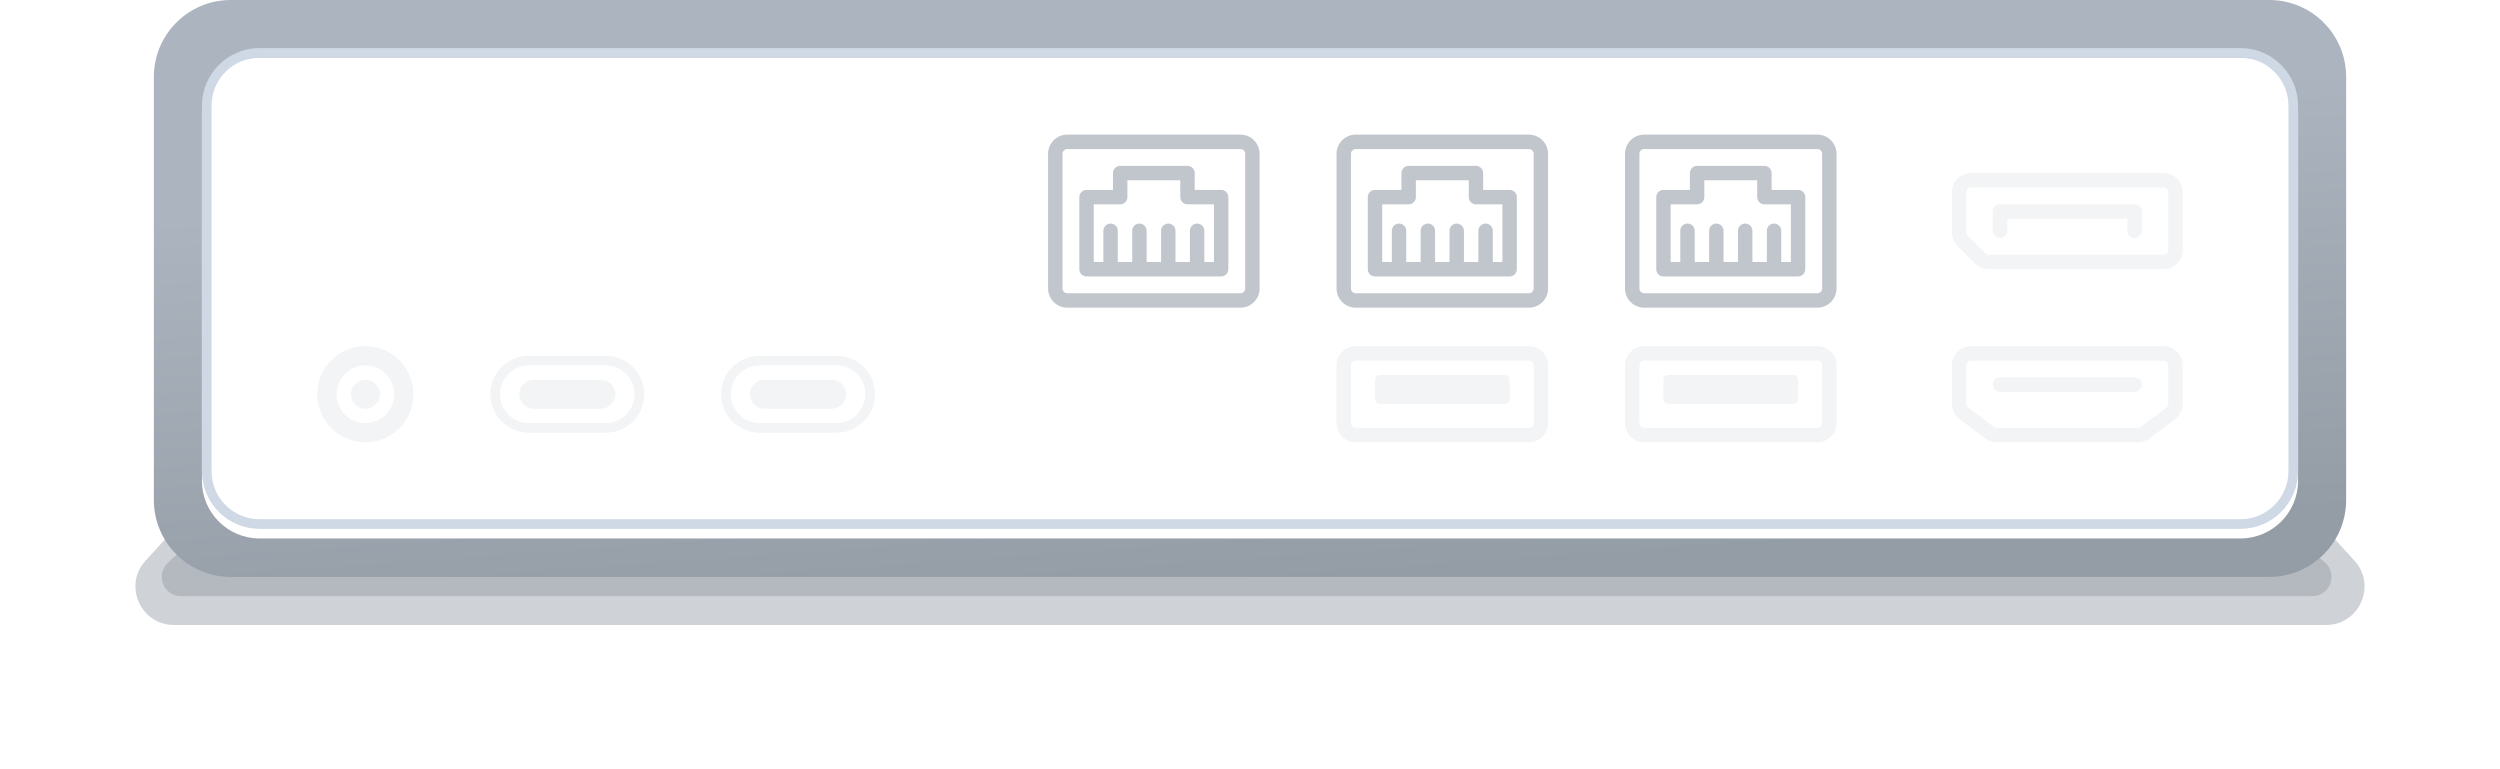 <svg width="260" height="80" viewBox="0 0 260 80" fill="none" xmlns="http://www.w3.org/2000/svg">
<g opacity="0.8">
<g opacity="0.4" filter="url(#filter0_f_2813_23227)">
<path d="M18.811 54.297C19.569 53.471 20.638 53 21.76 53H238.24C239.362 53 240.431 53.471 241.189 54.297L244.856 58.297C247.207 60.863 245.387 65 241.907 65H18.093C14.613 65 12.793 60.863 15.144 58.297L18.811 54.297Z" fill="#6C7480"/>
</g>
<g opacity="0.4" filter="url(#filter1_f_2813_23227)">
<path d="M17.828 58.172C18.579 57.421 19.596 57 20.657 57H238.552C239.488 57 240.394 57.328 241.113 57.927L241.756 58.464C243.193 59.661 242.346 62 240.476 62H18.828C17.047 62 16.154 59.846 17.414 58.586L17.828 58.172Z" fill="#6C7480"/>
</g>
</g>
<g filter="url(#filter2_iiii_2813_23227)">
<path d="M16 8C16 3.582 19.582 0 24 0H236C240.418 0 244 3.582 244 8V52C244 56.418 240.418 60 236 60H24C19.582 60 16 56.418 16 52V8Z" fill="url(#paint0_linear_2813_23227)"/>
</g>
<g filter="url(#filter3_i_2813_23227)">
<path d="M21 11C21 7.686 23.686 5 27 5H233C236.314 5 239 7.686 239 11V49C239 52.314 236.314 55 233 55H27C23.686 55 21 52.314 21 49V11Z" fill="white"/>
</g>
<path d="M21.5 11C21.5 7.962 23.962 5.5 27 5.5H233C236.038 5.5 238.5 7.962 238.5 11V49C238.5 52.038 236.038 54.5 233 54.5H27C23.962 54.5 21.5 52.038 21.5 49V11Z" stroke="#CFD8E5"/>
<g opacity="0.2">
<path d="M55.5 39.5C54.672 39.5 54 40.172 54 41C54 41.828 54.672 42.5 55.5 42.5H62.5C63.328 42.5 64 41.828 64 41C64 40.172 63.328 39.5 62.5 39.5H55.5Z" fill="#C0C6CC"/>
<path fill-rule="evenodd" clip-rule="evenodd" d="M51 41C51 38.791 52.791 37 55 37H63C65.209 37 67 38.791 67 41C67 43.209 65.209 45 63 45H55C52.791 45 51 43.209 51 41ZM55 38H63C64.657 38 66 39.343 66 41C66 42.657 64.657 44 63 44H55C53.343 44 52 42.657 52 41C52 39.343 53.343 38 55 38Z" fill="#C0C6CC"/>
</g>
<g opacity="0.2">
<path d="M79.5 39.5C78.672 39.5 78 40.172 78 41C78 41.828 78.672 42.5 79.5 42.5H86.5C87.328 42.5 88 41.828 88 41C88 40.172 87.328 39.5 86.5 39.5H79.5Z" fill="#C0C6CC"/>
<path fill-rule="evenodd" clip-rule="evenodd" d="M75 41C75 38.791 76.791 37 79 37H87C89.209 37 91 38.791 91 41C91 43.209 89.209 45 87 45H79C76.791 45 75 43.209 75 41ZM79 38H87C88.657 38 90 39.343 90 41C90 42.657 88.657 44 87 44H79C77.343 44 76 42.657 76 41C76 39.343 77.343 38 79 38Z" fill="#C0C6CC"/>
</g>
<g opacity="0.2">
<path d="M38 42.5C37.172 42.5 36.5 41.828 36.5 41C36.5 40.172 37.172 39.5 38 39.5C38.828 39.5 39.5 40.172 39.5 41C39.5 41.828 38.828 42.5 38 42.5Z" fill="#C0C6CC"/>
<path fill-rule="evenodd" clip-rule="evenodd" d="M38 36C35.239 36 33 38.239 33 41C33 43.761 35.239 46 38 46C40.761 46 43 43.761 43 41C43 38.239 40.761 36 38 36ZM35 41C35 39.343 36.343 38 38 38C39.657 38 41 39.343 41 41C41 42.657 39.657 44 38 44C36.343 44 35 42.657 35 41Z" fill="#C0C6CC"/>
</g>
<g opacity="0.2">
<path d="M208 21.25C207.586 21.25 207.25 21.586 207.25 22V24C207.25 24.414 207.586 24.75 208 24.75C208.414 24.75 208.75 24.414 208.75 24V22.75H221.25V24C221.25 24.414 221.586 24.75 222 24.75C222.414 24.75 222.75 24.414 222.75 24V22C222.75 21.586 222.414 21.25 222 21.25H208Z" fill="#C0C6CC"/>
<path fill-rule="evenodd" clip-rule="evenodd" d="M203 20C203 18.895 203.895 18 205 18H225C226.105 18 227 18.895 227 20V26C227 27.105 226.105 28 225 28H206.828C206.298 28 205.789 27.789 205.414 27.414L203.586 25.586C203.211 25.211 203 24.702 203 24.172V20ZM205 19.5H225C225.276 19.5 225.5 19.724 225.5 20V26C225.5 26.276 225.276 26.5 225 26.5H206.828C206.696 26.5 206.569 26.447 206.475 26.354L204.646 24.525C204.553 24.431 204.5 24.304 204.5 24.172V20C204.5 19.724 204.724 19.5 205 19.5Z" fill="#C0C6CC"/>
</g>
<g opacity="0.2">
<path d="M208 39.25C207.586 39.25 207.25 39.586 207.25 40C207.25 40.414 207.586 40.75 208 40.75H222C222.414 40.75 222.75 40.414 222.75 40C222.75 39.586 222.414 39.25 222 39.25H208Z" fill="#C0C6CC"/>
<path fill-rule="evenodd" clip-rule="evenodd" d="M203 38C203 36.895 203.895 36 205 36H225C226.105 36 227 36.895 227 38V42C227 42.63 226.704 43.222 226.2 43.6L223.533 45.6C223.187 45.86 222.766 46 222.333 46H207.667C207.234 46 206.813 45.86 206.467 45.6L203.8 43.6C203.296 43.222 203 42.63 203 42V38ZM205 37.5H225C225.276 37.5 225.5 37.724 225.5 38V42C225.5 42.157 225.426 42.306 225.3 42.4L222.633 44.4C222.547 44.465 222.442 44.5 222.333 44.5H207.667C207.558 44.5 207.453 44.465 207.367 44.4L204.7 42.4C204.574 42.306 204.5 42.157 204.5 42V38C204.5 37.724 204.724 37.5 205 37.5Z" fill="#C0C6CC"/>
</g>
<g opacity="0.2">
<path d="M143.5 39C143.224 39 143 39.224 143 39.5V41.5C143 41.776 143.224 42 143.5 42H156.5C156.776 42 157 41.776 157 41.5V39.5C157 39.224 156.776 39 156.5 39H143.5Z" fill="#C0C6CC"/>
<path fill-rule="evenodd" clip-rule="evenodd" d="M139 38C139 36.895 139.895 36 141 36H159C160.105 36 161 36.895 161 38V44C161 45.105 160.105 46 159 46H141C139.895 46 139 45.105 139 44V38ZM141 37.5H159C159.276 37.5 159.5 37.724 159.5 38V44C159.5 44.276 159.276 44.5 159 44.5H141C140.724 44.5 140.5 44.276 140.5 44V38C140.5 37.724 140.724 37.5 141 37.5Z" fill="#C0C6CC"/>
</g>
<g opacity="0.2">
<path d="M173.5 39C173.224 39 173 39.224 173 39.5V41.5C173 41.776 173.224 42 173.5 42H186.5C186.776 42 187 41.776 187 41.5V39.5C187 39.224 186.776 39 186.5 39H173.5Z" fill="#C0C6CC"/>
<path fill-rule="evenodd" clip-rule="evenodd" d="M169 38C169 36.895 169.895 36 171 36H189C190.105 36 191 36.895 191 38V44C191 45.105 190.105 46 189 46H171C169.895 46 169 45.105 169 44V38ZM171 37.5H189C189.276 37.5 189.5 37.724 189.5 38V44C189.5 44.276 189.276 44.5 189 44.5H171C170.724 44.5 170.5 44.276 170.5 44V38C170.5 37.724 170.724 37.5 171 37.5Z" fill="#C0C6CC"/>
</g>
<path fill-rule="evenodd" clip-rule="evenodd" d="M116.5 17.25C116.086 17.25 115.75 17.586 115.75 18V19.75H113C112.586 19.75 112.25 20.086 112.25 20.5V28C112.25 28.414 112.586 28.75 113 28.75H127C127.414 28.75 127.75 28.414 127.75 28V20.5C127.75 20.086 127.414 19.75 127 19.75H124.25V18C124.25 17.586 123.914 17.25 123.5 17.25H116.5ZM125.25 27.25V24C125.25 23.586 124.914 23.25 124.5 23.25C124.086 23.25 123.75 23.586 123.75 24V27.25H122.25V24C122.25 23.586 121.914 23.25 121.5 23.25C121.086 23.25 120.75 23.586 120.75 24V27.25H119.25V24C119.25 23.586 118.914 23.25 118.5 23.25C118.086 23.25 117.75 23.586 117.75 24V27.25H116.25V24C116.25 23.586 115.914 23.25 115.5 23.25C115.086 23.25 114.75 23.586 114.75 24V27.25H113.75V21.25H116.5C116.914 21.25 117.25 20.914 117.25 20.5V18.75H122.75V20.5C122.75 20.914 123.086 21.25 123.5 21.25H126.25V27.25H125.25Z" fill="#C0C6CC"/>
<path fill-rule="evenodd" clip-rule="evenodd" d="M109 16C109 14.895 109.895 14 111 14H129C130.105 14 131 14.895 131 16V30C131 31.105 130.105 32 129 32H111C109.895 32 109 31.105 109 30V16ZM111 15.5H129C129.276 15.5 129.5 15.724 129.5 16V30C129.5 30.276 129.276 30.5 129 30.5H111C110.724 30.5 110.5 30.276 110.5 30V16C110.5 15.724 110.724 15.5 111 15.5Z" fill="#C0C6CC"/>
<path fill-rule="evenodd" clip-rule="evenodd" d="M146.5 17.25C146.086 17.25 145.75 17.586 145.75 18V19.75H143C142.586 19.75 142.25 20.086 142.25 20.5V28C142.25 28.414 142.586 28.75 143 28.75H157C157.414 28.75 157.75 28.414 157.75 28V20.5C157.75 20.086 157.414 19.75 157 19.75H154.25V18C154.25 17.586 153.914 17.25 153.5 17.25H146.5ZM155.25 27.25V24C155.25 23.586 154.914 23.25 154.5 23.25C154.086 23.25 153.75 23.586 153.75 24V27.25H152.25V24C152.25 23.586 151.914 23.25 151.5 23.25C151.086 23.25 150.75 23.586 150.75 24V27.25H149.25V24C149.25 23.586 148.914 23.25 148.5 23.25C148.086 23.25 147.75 23.586 147.75 24V27.25H146.25V24C146.25 23.586 145.914 23.25 145.5 23.25C145.086 23.25 144.75 23.586 144.75 24V27.25H143.75V21.25H146.5C146.914 21.25 147.25 20.914 147.25 20.5V18.75H152.75V20.5C152.75 20.914 153.086 21.25 153.5 21.25H156.25V27.25H155.25Z" fill="#C0C6CC"/>
<path fill-rule="evenodd" clip-rule="evenodd" d="M139 16C139 14.895 139.895 14 141 14H159C160.105 14 161 14.895 161 16V30C161 31.105 160.105 32 159 32H141C139.895 32 139 31.105 139 30V16ZM141 15.5H159C159.276 15.5 159.5 15.724 159.5 16V30C159.5 30.276 159.276 30.5 159 30.5H141C140.724 30.5 140.5 30.276 140.5 30V16C140.5 15.724 140.724 15.5 141 15.5Z" fill="#C0C6CC"/>
<path fill-rule="evenodd" clip-rule="evenodd" d="M176.5 17.25C176.086 17.25 175.75 17.586 175.75 18V19.75H173C172.586 19.75 172.25 20.086 172.25 20.5V28C172.25 28.414 172.586 28.75 173 28.75H187C187.414 28.75 187.75 28.414 187.75 28V20.5C187.75 20.086 187.414 19.75 187 19.75H184.25V18C184.25 17.586 183.914 17.25 183.5 17.25H176.5ZM185.25 27.25V24C185.25 23.586 184.914 23.25 184.5 23.25C184.086 23.25 183.75 23.586 183.75 24V27.25H182.25V24C182.25 23.586 181.914 23.25 181.5 23.25C181.086 23.25 180.75 23.586 180.75 24V27.25H179.25V24C179.25 23.586 178.914 23.25 178.5 23.25C178.086 23.25 177.75 23.586 177.75 24V27.25H176.25V24C176.25 23.586 175.914 23.25 175.5 23.25C175.086 23.25 174.75 23.586 174.75 24V27.25H173.75V21.25H176.5C176.914 21.25 177.25 20.914 177.25 20.5V18.75H182.75V20.5C182.75 20.914 183.086 21.25 183.5 21.25H186.25V27.25H185.25Z" fill="#C0C6CC"/>
<path fill-rule="evenodd" clip-rule="evenodd" d="M169 16C169 14.895 169.895 14 171 14H189C190.105 14 191 14.895 191 16V30C191 31.105 190.105 32 189 32H171C169.895 32 169 31.105 169 30V16ZM171 15.5H189C189.276 15.5 189.5 15.724 189.5 16V30C189.5 30.276 189.276 30.5 189 30.5H171C170.724 30.5 170.5 30.276 170.5 30V16C170.5 15.724 170.724 15.5 171 15.5Z" fill="#C0C6CC"/>
<defs>
<filter id="filter0_f_2813_23227" x="6.085" y="45" width="247.83" height="28" filterUnits="userSpaceOnUse" color-interpolation-filters="sRGB">
<feFlood flood-opacity="0" result="BackgroundImageFix"/>
<feBlend mode="normal" in="SourceGraphic" in2="BackgroundImageFix" result="shape"/>
<feGaussianBlur stdDeviation="4" result="effect1_foregroundBlur_2813_23227"/>
</filter>
<filter id="filter1_f_2813_23227" x="12.825" y="53" width="233.655" height="13" filterUnits="userSpaceOnUse" color-interpolation-filters="sRGB">
<feFlood flood-opacity="0" result="BackgroundImageFix"/>
<feBlend mode="normal" in="SourceGraphic" in2="BackgroundImageFix" result="shape"/>
<feGaussianBlur stdDeviation="2" result="effect1_foregroundBlur_2813_23227"/>
</filter>
<filter id="filter2_iiii_2813_23227" x="16" y="-2" width="228" height="64" filterUnits="userSpaceOnUse" color-interpolation-filters="sRGB">
<feFlood flood-opacity="0" result="BackgroundImageFix"/>
<feBlend mode="normal" in="SourceGraphic" in2="BackgroundImageFix" result="shape"/>
<feColorMatrix in="SourceAlpha" type="matrix" values="0 0 0 0 0 0 0 0 0 0 0 0 0 0 0 0 0 0 127 0" result="hardAlpha"/>
<feOffset dy="2"/>
<feGaussianBlur stdDeviation="2"/>
<feComposite in2="hardAlpha" operator="arithmetic" k2="-1" k3="1"/>
<feColorMatrix type="matrix" values="0 0 0 0 1 0 0 0 0 1 0 0 0 0 1 0 0 0 0.15 0"/>
<feBlend mode="normal" in2="shape" result="effect1_innerShadow_2813_23227"/>
<feColorMatrix in="SourceAlpha" type="matrix" values="0 0 0 0 0 0 0 0 0 0 0 0 0 0 0 0 0 0 127 0" result="hardAlpha"/>
<feOffset dy="1"/>
<feGaussianBlur stdDeviation="1"/>
<feComposite in2="hardAlpha" operator="arithmetic" k2="-1" k3="1"/>
<feColorMatrix type="matrix" values="0 0 0 0 1 0 0 0 0 1 0 0 0 0 1 0 0 0 0.2 0"/>
<feBlend mode="normal" in2="effect1_innerShadow_2813_23227" result="effect2_innerShadow_2813_23227"/>
<feColorMatrix in="SourceAlpha" type="matrix" values="0 0 0 0 0 0 0 0 0 0 0 0 0 0 0 0 0 0 127 0" result="hardAlpha"/>
<feOffset dy="-2"/>
<feGaussianBlur stdDeviation="2"/>
<feComposite in2="hardAlpha" operator="arithmetic" k2="-1" k3="1"/>
<feColorMatrix type="matrix" values="0 0 0 0 0.358 0 0 0 0 0.376 0 0 0 0 0.4 0 0 0 0.3 0"/>
<feBlend mode="normal" in2="effect2_innerShadow_2813_23227" result="effect3_innerShadow_2813_23227"/>
<feColorMatrix in="SourceAlpha" type="matrix" values="0 0 0 0 0 0 0 0 0 0 0 0 0 0 0 0 0 0 127 0" result="hardAlpha"/>
<feOffset dy="-1"/>
<feGaussianBlur stdDeviation="0.5"/>
<feComposite in2="hardAlpha" operator="arithmetic" k2="-1" k3="1"/>
<feColorMatrix type="matrix" values="0 0 0 0 1 0 0 0 0 1 0 0 0 0 1 0 0 0 0.05 0"/>
<feBlend mode="normal" in2="effect3_innerShadow_2813_23227" result="effect4_innerShadow_2813_23227"/>
</filter>
<filter id="filter3_i_2813_23227" x="21" y="5" width="218" height="51" filterUnits="userSpaceOnUse" color-interpolation-filters="sRGB">
<feFlood flood-opacity="0" result="BackgroundImageFix"/>
<feBlend mode="normal" in="SourceGraphic" in2="BackgroundImageFix" result="shape"/>
<feColorMatrix in="SourceAlpha" type="matrix" values="0 0 0 0 0 0 0 0 0 0 0 0 0 0 0 0 0 0 127 0" result="hardAlpha"/>
<feOffset dy="1"/>
<feGaussianBlur stdDeviation="1"/>
<feComposite in2="hardAlpha" operator="arithmetic" k2="-1" k3="1"/>
<feColorMatrix type="matrix" values="0 0 0 0 0.537 0 0 0 0 0.565 0 0 0 0 0.6 0 0 0 0.3 0"/>
<feBlend mode="normal" in2="shape" result="effect1_innerShadow_2813_23227"/>
</filter>
<linearGradient id="paint0_linear_2813_23227" x1="101.362" y1="17.05" x2="104.521" y2="62.668" gradientUnits="userSpaceOnUse">
<stop stop-color="#ACB4BF"/>
<stop offset="1" stop-color="#949CA6"/>
</linearGradient>
</defs>
</svg>
